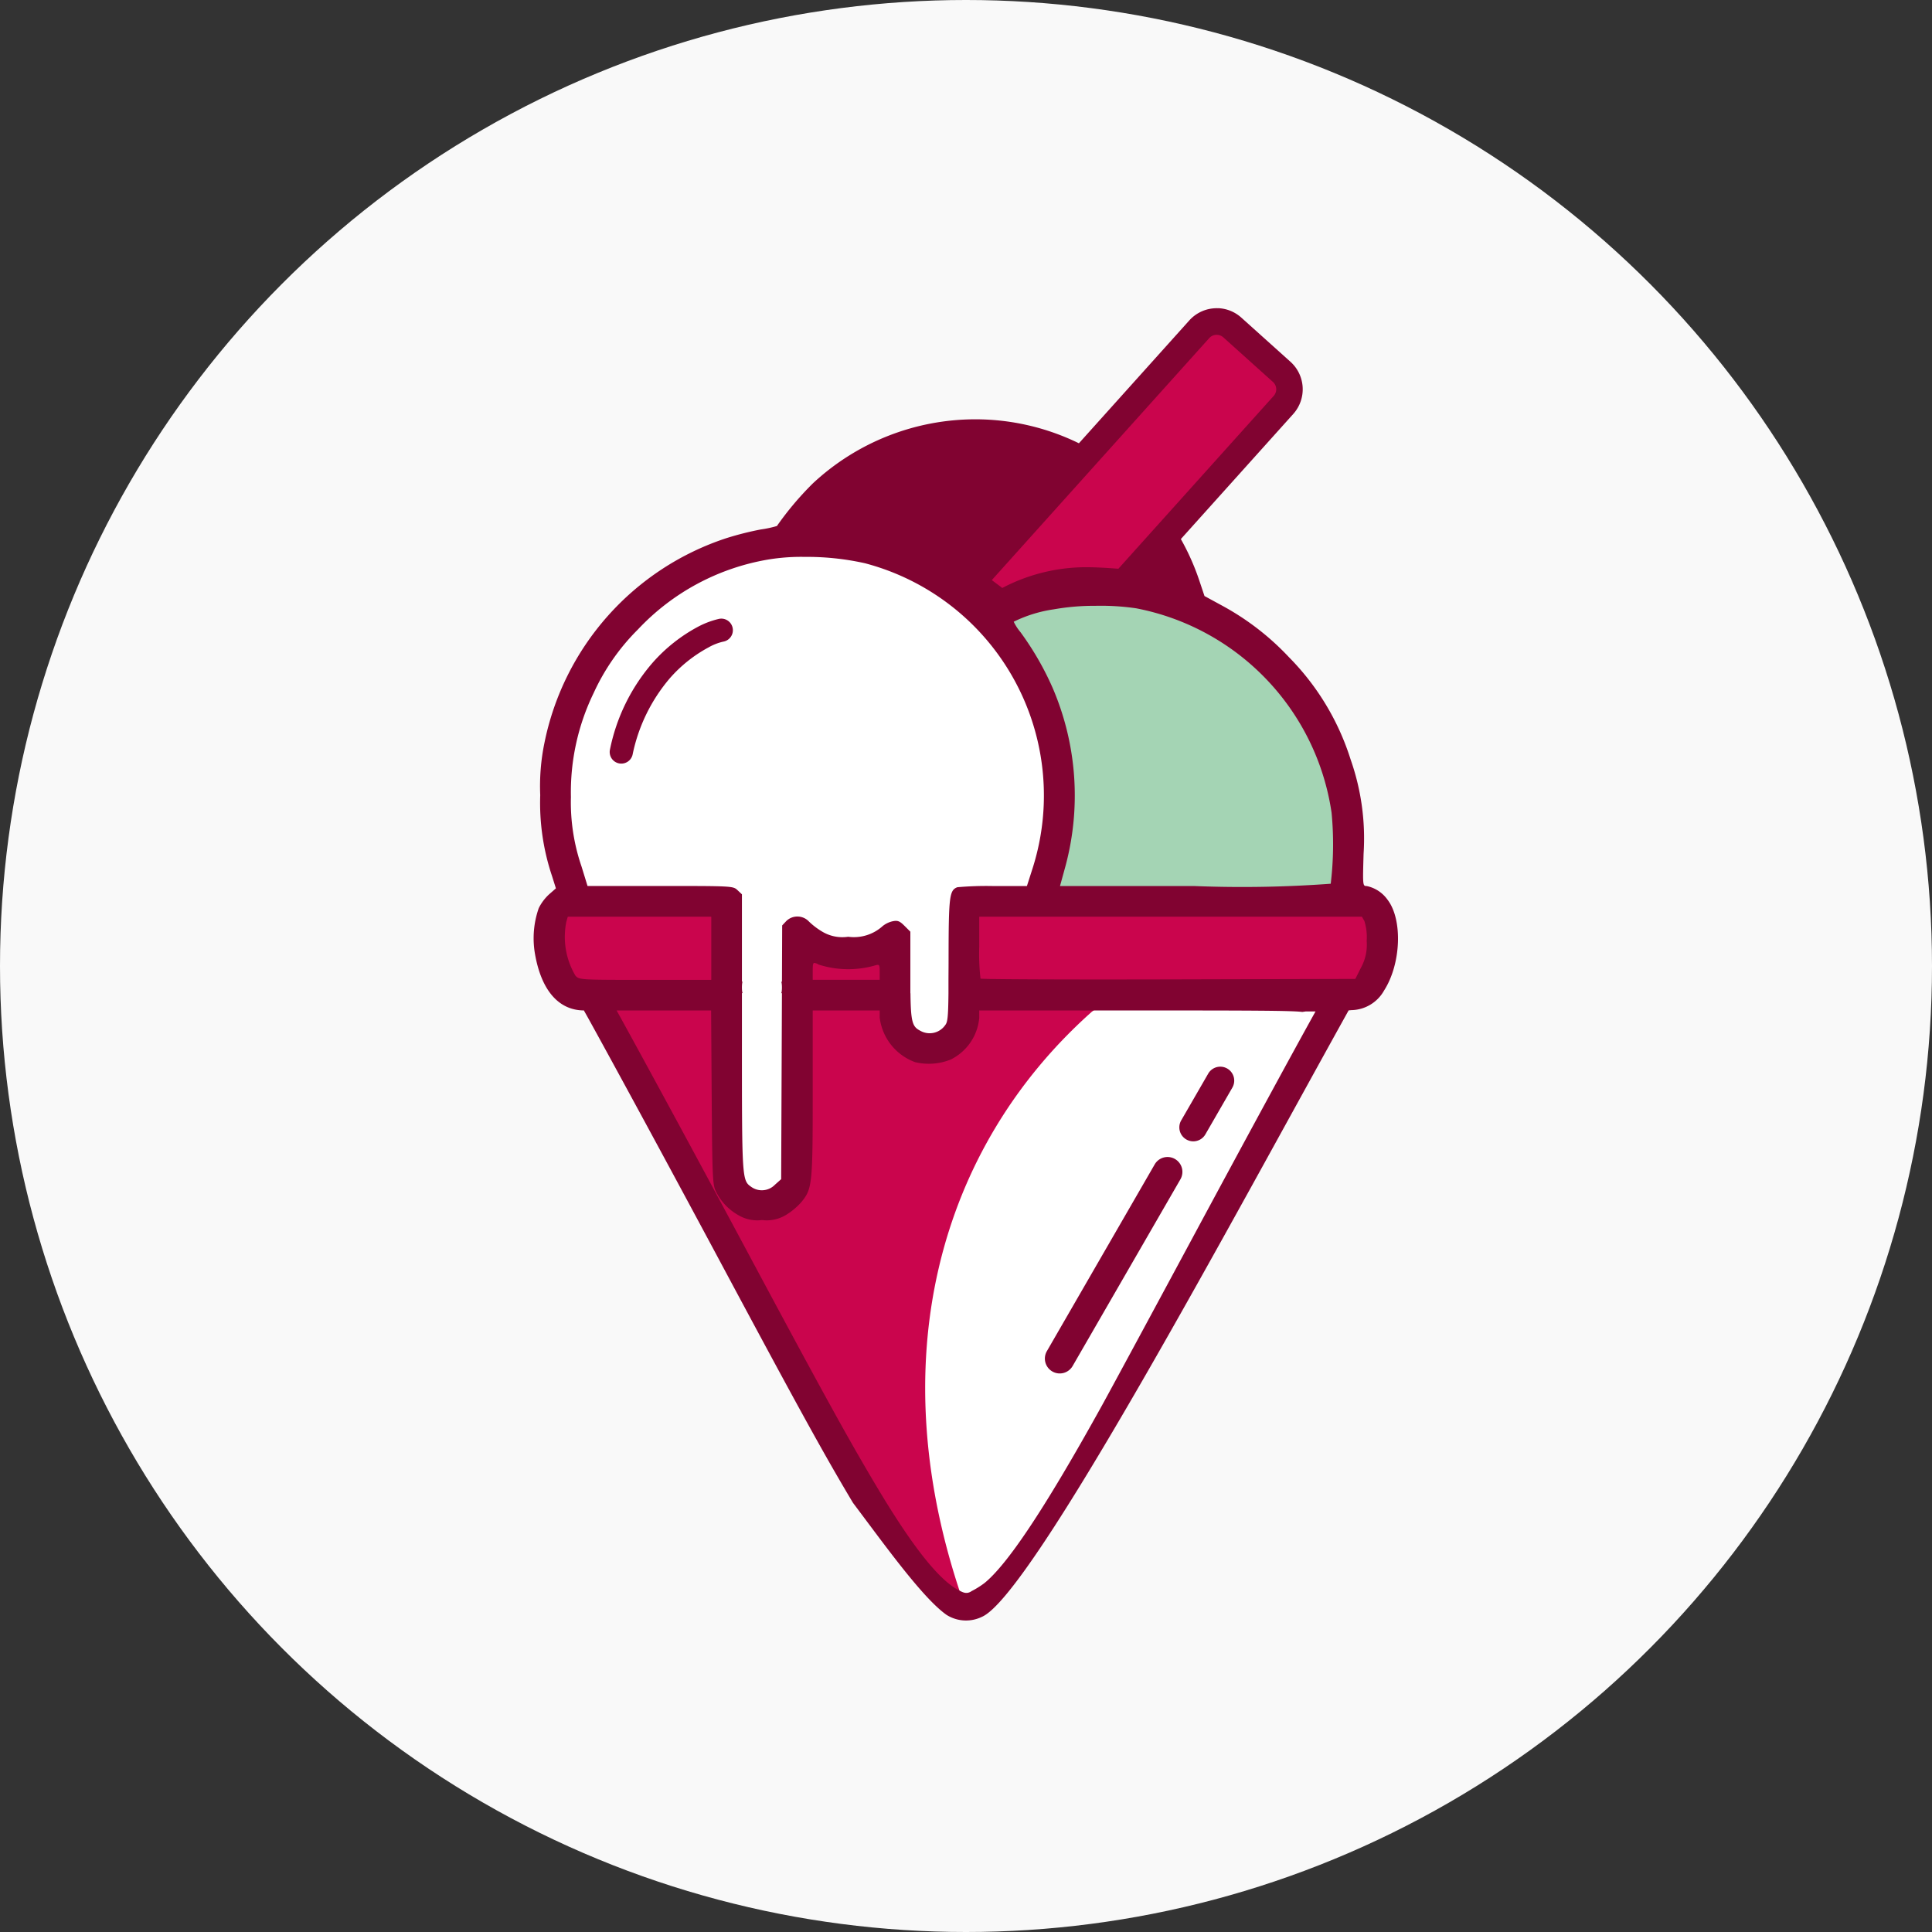 <svg xmlns="http://www.w3.org/2000/svg" viewBox="0 0 95 95">
  <rect x="0" y="0" width="95" height="95" fill="#333333" stroke="none"/>
  <g>
    <circle cx="47.5" cy="47.5" r="47.5" fill="#f9f9f9"/>
    <g>
      <path d="M47.592,29.32a15.5,15.5,0,0,0-3.983-2.314,16.653,16.653,0,0,0-4.722-1.066,1.01,1.01,0,0,1-.494-.077,12.037,12.037,0,0,1,2.2-2.078,12.82,12.82,0,0,1,4.75-2.078,14.639,14.639,0,0,1,4.558-.044,13.891,13.891,0,0,1,4.754,1.965,15.776,15.776,0,0,1,3.273,3.302,11.229,11.229,0,0,1,1.243,2.312,4.318,4.318,0,0,1-.903-.125,21.725,21.725,0,0,0-4.851-.174,12.206,12.206,0,0,0-3.366.715c-.544.19-1.089.364-1.21.387-.175.032-.43-.116-1.248-.725Z" fill="#810331"/>
      <path d="M28.845,48.489c.703,1.208,4.099,7.451,7.159,13.165,3.895,7.273,5.13,9.516,6.545,11.882,1.879,3.144,3.115,4.675,4.259,5.278a2.741,2.741,0,0,0,.674.279,3.816,3.816,0,0,0,1.37-.705c1.291-1.05,3.027-3.657,5.948-8.934.357-.645,2.367-4.364,4.467-8.265,3.563-6.619,6.306-11.658,6.849-12.58.027-.046.046-.082.066-.12Z" fill="#faf0df"/>
      <path d="M28.845,48.489c.703,1.208,4.099,7.451,7.159,13.165,3.895,7.273,5.13,9.516,6.545,11.882,1.879,3.144,3.115,4.675,4.259,5.278a2.741,2.741,0,0,0,.674.279,3.816,3.816,0,0,0,1.37-.705c1.291-1.05,3.027-3.657,5.948-8.934.357-.645,2.367-4.364,4.467-8.265,3.563-6.619,6.306-11.658,6.849-12.58.027-.046.046-.082.066-.12Z" fill="#fff"/>
      <path d="M59.644,16.185a1.088,1.088,0,0,0-.858.362L48.227,28.299a16.165,16.165,0,0,1,1.317.993A9.076,9.076,0,0,1,53.394,28.233c.625-.007,1.285.029,1.898.081l7.41-8.248a1.089,1.089,0,0,0-.082-1.542l-2.292-2.06a1.089,1.089,0,0,0-.684-.28ZM27.406,44.867l-.08.211a5.233,5.233,0,0,0,.046,1.998c.164.694.424,1.149.69,1.207.115.025.246.058.291.073h0c.045.015,1.68.031,3.632.034l3.55.006v-3.529H31.471Zm20.115.145v.848c0,.466.022,1.177.049,1.58l.049.732.836.024c1.75.05,10.95.054,14.784.006l4.002-.05.25-.496a2.338,2.338,0,0,0,.282-1.29,2.511,2.511,0,0,0-.086-1.074l-.117-.28H57.545Zm-7.499,2.185c-.255.016-.302.267-.302.687v.32l1.896.08,1.856-.08v-.753l-.264-.098a6.822,6.822,0,0,0-1.052.063,4.837,4.837,0,0,1-1.828-.164.96.96,0,0,0-.252-.055.417.417,0,0,0-.054,0ZM58.836,48.42c-.516.002-1.027.023-1.523.069h3.518C60.177,48.446,59.503,48.418,58.836,48.42Zm1.995.069c2.664.173,5.01.582,5.283.12.027-.046.046-.082.066-.12Zm-3.518,0H28.845c.703,1.208,4.099,7.451,7.159,13.165,3.895,7.273,5.13,9.516,6.545,11.882,1.879,3.144,3.115,4.675,4.259,5.278a2.74,2.74,0,0,0,.674.279c-4.339-12.114-1.268-22.691,6.197-29.336a6.339,6.339,0,0,1,3.635-1.268Z" fill="#ca054d"/>
      <path d="M52.179,42.911a13.011,13.011,0,0,0,.451-4.099,12.452,12.452,0,0,0-.192-2.178,14.357,14.357,0,0,0-2.538-5.811c-.412-.567-.42-.555.562-.832a10.672,10.672,0,0,1,3.44-.436,9.715,9.715,0,0,1,3.642.566,12.832,12.832,0,0,1,7.609,7.45c.12.324.31.984.424,1.467a8.897,8.897,0,0,1,.209,2.739c.002,1.449-.019,1.874-.093,1.92-.143.088-4.173.156-9.252.156H51.938Z" fill="#a4d4b4"/>
      <path d="M36.767,58.958c-.293-.293-.337-1.3-.337-7.784,0-5.506-.784-6.54-.975-6.73a15.354,15.354,0,0,1-3.39-.338l-3.708.232-.586-2.509a16.667,16.667,0,0,1-.005-6.565,13.405,13.405,0,0,1,3.319-5.569,11.974,11.974,0,0,1,16.893-.31,12.99,12.99,0,0,1,3.418,5.199,14.227,14.227,0,0,1,.202,7.388l-.379,1.225-.859.893-2.967.119-.267,1.577a24.648,24.648,0,0,0-.161,3.695c-.026,1.141-.069,1.239-.598,1.372-.931.234-2.054.431-2.054-2.176,0-2.352.327-2.843-.439-2.843-.216,0-.497.434-.783.622a2.965,2.965,0,0,1-2.989-.274c-.388-.287-.502-.626-.851-.585-.554.064-.416.085-.506.836-.099.823-.06,3.775-.003,6.729.096,5.071.146,5.587-.531,5.834a3.874,3.874,0,0,1-1.444-.037Z" fill="#fff"/>
      <path d="M59.902,15.157a1.812,1.812,0,0,0-1.422.599l-5.428,6.041a11.605,11.605,0,0,0-5.09-1.179v0a11.724,11.724,0,0,0-7.994,3.153,15.226,15.226,0,0,0-1.766,2.094,5.483,5.483,0,0,1-.795.17,15.142,15.142,0,0,0-1.673.422,13.383,13.383,0,0,0-8.965,10.083,10.522,10.522,0,0,0-.205,2.559,11.303,11.303,0,0,0,.583,3.986l.188.597-.338.297a2.343,2.343,0,0,0-.506.676,4.485,4.485,0,0,0-.185,2.251c.312,1.79,1.161,2.771,2.404,2.779.071.127.119.211.199.354.443.802,1.039,1.889,1.725,3.15,1.374,2.523,3.115,5.746,4.749,8.797,3.895,7.275,5.138,9.532,6.56,11.911,1.593,2.119,3.433,4.686,4.599,5.508a1.788,1.788,0,0,0,1.742.097C50.749,78.441,60.712,59.76,66.314,49.683l.129-.013a1.881,1.881,0,0,0,1.616-.967c.835-1.305.919-3.478.174-4.455a1.678,1.678,0,0,0-1.031-.68c-.195-0-.197-.023-.152-1.587a11.708,11.708,0,0,0-.638-4.637,12.484,12.484,0,0,0-3.032-5.029,12.948,12.948,0,0,0-3.286-2.535l-.867-.472-.256-.765a11.735,11.735,0,0,0-.906-2.036l5.533-6.158a1.819,1.819,0,0,0-.137-2.554l-2.424-2.178a1.812,1.812,0,0,0-1.132-.463Zm-.055,1.308a.488.488,0,0,1,.312.129l2.424,2.178a.485.485,0,0,1,.038.705l-5.293,5.891-1.052,1.17L54.993,27.966c-.568-.042-1.154-.081-1.732-.074a8.871,8.871,0,0,0-3.978,1.02c-.091-.075-.307-.229-.514-.388l4.402-4.899,1.052-1.171,5.232-5.823a.49.49,0,0,1,.393-.167ZM47.98,22.141a10.11,10.11,0,0,1,3.99.861l-4.651,5.177a.624.624,0,0,0-.058.076,12.698,12.698,0,0,0-5.086-2.187,10.646,10.646,0,0,0-1.511-.192c-.282,0-.513-.035-.513-.078a11.749,11.749,0,0,1,2.059-1.894,10.151,10.151,0,0,1,5.77-1.762Zm-8.492,5.243h0a13.128,13.128,0,0,1,3.045.312A11.81,11.81,0,0,1,50.782,42.673l-.287.896H48.86a16.027,16.027,0,0,0-1.787.058c-.392.15-.427.45-.43,3.584,0,.447-.005.741-.005,1.068h0v.56c-.012,1.217-.05,1.431-.159,1.566a.931.931,0,0,1-1.231.277c-.376-.195-.462-.4-.479-1.843h-.005V45.813l-.286-.286c-.239-.239-.335-.276-.584-.227a1.208,1.208,0,0,0-.49.235,2.105,2.105,0,0,1-1.699.527,1.925,1.925,0,0,1-1.271-.25,3.558,3.558,0,0,1-.652-.494.779.779,0,0,0-1.118-.029l-.203.216-.011,2.77H38.408c.022,0,.041.125.041.28s-.018.28-.041.28h.041l-.012,2.908-.026,6.239-.307.274a.896.896,0,0,1-1.14.121c-.487-.341-.482-.269-.482-7.592v-1.952H36.522c-.022,0-.04-.125-.04-.28s.018-.28.04-.28h-.04v-4.298l-.218-.205c-.216-.203-.252-.205-3.796-.205H28.89L28.594,42.604a9.723,9.723,0,0,1-.521-3.412,11.163,11.163,0,0,1,1.117-5.113,10.663,10.663,0,0,1,2.181-3.13,11.386,11.386,0,0,1,6.393-3.434,9.995,9.995,0,0,1,1.725-.133Zm17.487.336a4.532,4.532,0,0,1,.4.868,2.108,2.108,0,0,1-.824-.104c-.075-.017-.148-.032-.221-.047Zm-3.147,2.07a11.982,11.982,0,0,1,2.041.122A12.01,12.01,0,0,1,65.476,39.962a16.296,16.296,0,0,1-.042,3.493,59.262,59.262,0,0,1-6.691.114h-6.621l.225-.819a13.402,13.402,0,0,0-.575-8.898,14.492,14.492,0,0,0-1.595-2.77,2.417,2.417,0,0,1-.331-.511,6.596,6.596,0,0,1,1.976-.61,11.433,11.433,0,0,1,2.007-.172Zm-18.374.63a.571.571,0,0,0-.086.008,4.239,4.239,0,0,0-1.041.388,7.987,7.987,0,0,0-2.228,1.761,9.322,9.322,0,0,0-2.111,4.306.57.57,0,0,0,1.125.189A8.374,8.374,0,0,1,32.942,33.345a6.83,6.83,0,0,1,1.905-1.515,2.645,2.645,0,0,1,.714-.279.57.57,0,0,0-.108-1.132Zm-7.535,14.656h7.056v3.106H31.731c-3.202,0-3.246-.003-3.433-.203a3.74,3.74,0,0,1-.452-2.644Zm20.232,0h18.817l.121.212a2.654,2.654,0,0,1,.114.978,2.35,2.35,0,0,1-.282,1.318l-.276.551-9.184.024c-5.051.013-9.213-.005-9.247-.039a10.346,10.346,0,0,1-.063-1.553ZM40.037,47.349a.421.421,0,0,1,.203.076,4.778,4.778,0,0,0,2.805.042c.195-.057.212-.031.212.326v.387H39.963v-.423c0-.284.006-.397.075-.408Zm-9.717,2.337h4.647l.028,4.259c.025,3.777.047,4.298.189,4.6a2.677,2.677,0,0,0,1.095,1.19,1.819,1.819,0,0,0,1.19.257,1.82,1.82,0,0,0,1.193-.259,3.312,3.312,0,0,0,.732-.612c.547-.662.569-.865.569-5.358v-4.077h3.294v.353a2.677,2.677,0,0,0,1.738,2.188,2.881,2.881,0,0,0,1.758-.13,2.539,2.539,0,0,0,1.398-2.042v-.369h8.057c5.536,0,7.325.01,7.827.073l.174-.025h.478c-1.052,1.891-3.182,5.809-6.041,11.121-2.099,3.9-4.118,7.637-4.462,8.258-2.911,5.26-4.688,7.844-5.776,8.729a4.247,4.247,0,0,1-.624.391c-.247.171-.418.079-.649-.042-.894-.471-2.121-1.903-3.982-5.017-1.406-2.353-2.635-4.582-6.529-11.853-1.636-3.054-3.378-6.279-4.754-8.806-.616-1.132-1.123-2.056-1.55-2.83Zm29.668,2.765a.686.686,0,0,0-.579.343l-1.327,2.298a.686.686,0,0,0,1.189.686L60.597,53.48a.686.686,0,0,0-.609-1.029Zm-2.581,4.441a.731.731,0,0,0-.63.366l-5.3,9.18a.731.731,0,0,0,.267.999l0.0 0a.731.731,0,0,0,.999-.267L52.743,67.17l5.3-9.181a.731.731,0,0,0-.268-.999l-0-0a.731.731,0,0,0-.369-.098Z" fill="#810331"/>
      <path d="M60.003,53.137,58.676,55.435" fill="#b650a0"/>
      <path d="M57.411,57.623,52.11,66.804" fill="#b650a0"/>
    </g>
  </g>
</svg>
